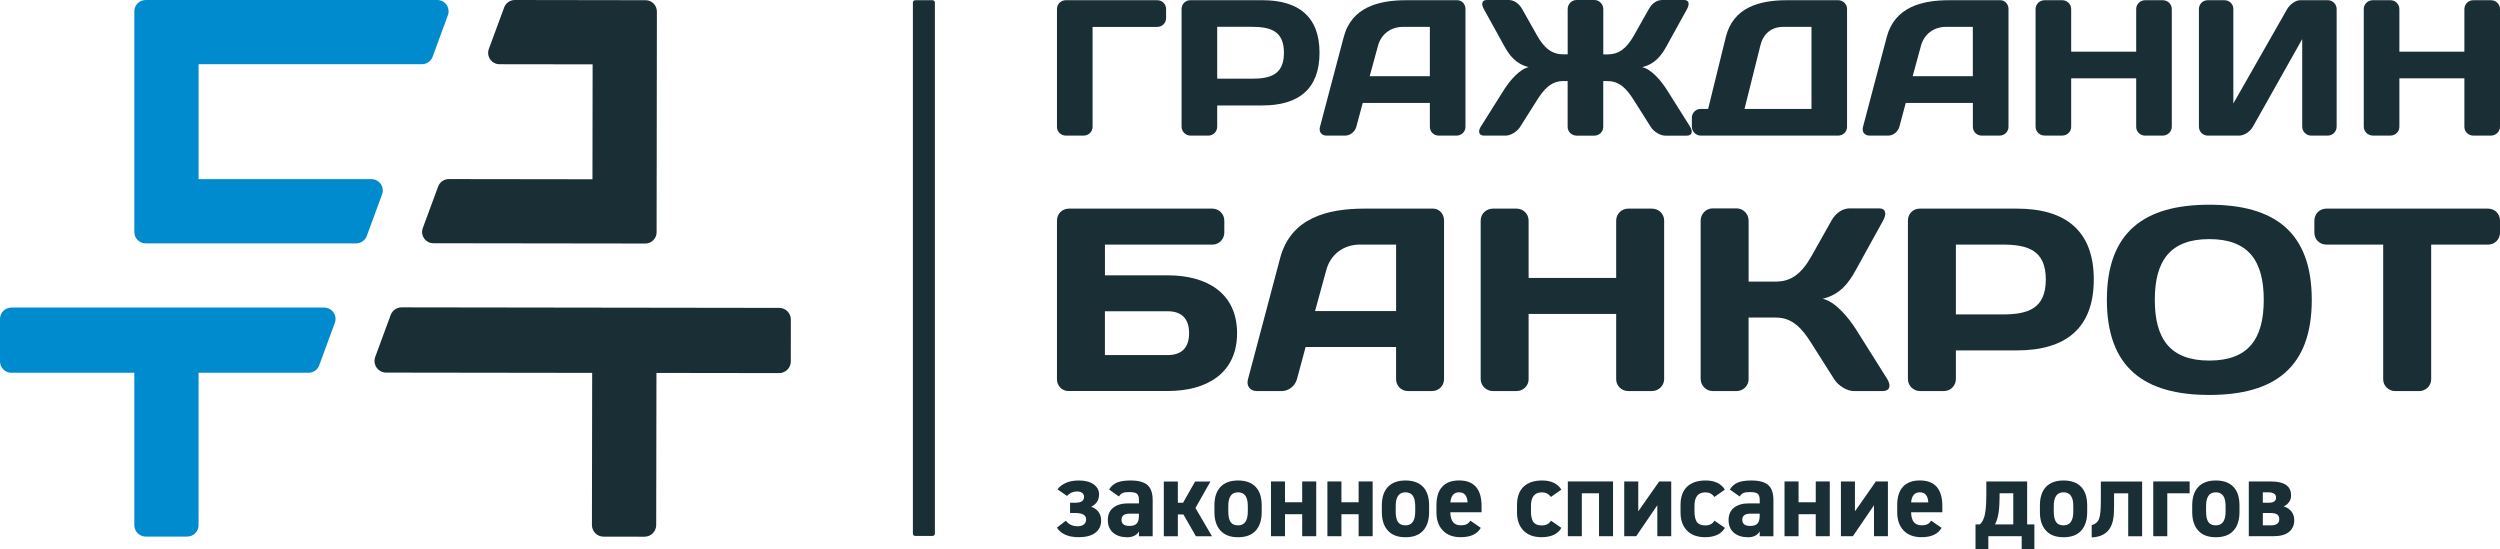 <svg width="255" height="56" viewBox="0 0 255 56" fill="none" xmlns="http://www.w3.org/2000/svg">
<path d="M109.681 52.326H109.147V51.277H109.715C110.287 51.277 110.573 51.074 110.573 50.676C110.573 50.514 110.511 50.377 110.382 50.278C110.258 50.178 110.075 50.129 109.847 50.129C109.453 50.129 109.113 50.282 108.831 50.585L107.861 49.905C108.346 49.308 109.072 49.009 110.038 49.009C110.685 49.009 111.191 49.142 111.556 49.407C111.921 49.672 112.103 50.012 112.103 50.427C112.103 51.008 111.834 51.426 111.299 51.688C111.975 51.941 112.315 52.413 112.315 53.106C112.315 53.628 112.116 54.038 111.722 54.341C111.328 54.644 110.76 54.793 110.026 54.793C108.968 54.793 108.226 54.47 107.803 53.823L108.719 53.11C109.001 53.491 109.404 53.678 109.926 53.678C110.2 53.678 110.415 53.616 110.561 53.487C110.71 53.363 110.784 53.193 110.784 52.985C110.789 52.546 110.42 52.326 109.681 52.326Z" fill="#1A2E35"/>
<path d="M113.53 54.329C113.177 54.022 112.999 53.591 112.999 53.039C112.999 52.488 113.185 52.069 113.559 51.779C113.932 51.489 114.434 51.344 115.068 51.344H116.175V51.02C116.175 50.701 116.109 50.481 115.972 50.365C115.839 50.249 115.574 50.191 115.18 50.191C114.89 50.191 114.67 50.22 114.521 50.282C114.371 50.34 114.243 50.461 114.131 50.639L113.127 49.934C113.326 49.598 113.6 49.362 113.936 49.221C114.272 49.08 114.736 49.009 115.317 49.009C116.105 49.009 116.681 49.163 117.038 49.47C117.394 49.776 117.573 50.295 117.573 51.033V54.698H116.175V54.209C115.935 54.603 115.532 54.802 114.968 54.802C114.363 54.793 113.886 54.64 113.53 54.329ZM116.171 52.604V52.393H115.234C114.674 52.393 114.396 52.6 114.396 53.019C114.396 53.438 114.666 53.645 115.213 53.645C115.549 53.645 115.794 53.566 115.943 53.404C116.092 53.243 116.171 52.977 116.171 52.604Z" fill="#1A2E35"/>
<path d="M120.675 51.277L121.902 49.113H123.465L121.935 51.816L123.623 54.698H121.981L120.708 52.475H120.14V54.698H118.709V49.113H120.14V51.277H120.675V51.277Z" fill="#1A2E35"/>
<path d="M128.694 51.555V52.227C128.694 53.039 128.491 53.67 128.085 54.122C127.678 54.574 127.077 54.798 126.281 54.798C125.497 54.798 124.9 54.574 124.489 54.122C124.075 53.67 123.872 53.039 123.872 52.227V51.555C123.872 50.73 124.079 50.1 124.489 49.664C124.904 49.229 125.501 49.009 126.281 49.009C127.06 49.009 127.662 49.225 128.072 49.656C128.487 50.087 128.694 50.722 128.694 51.555ZM126.281 53.587C126.944 53.587 127.276 53.118 127.276 52.181V51.601C127.276 50.676 126.944 50.216 126.281 50.216C125.617 50.216 125.286 50.676 125.286 51.601V52.181C125.286 52.65 125.36 53.002 125.514 53.239C125.667 53.471 125.924 53.587 126.281 53.587Z" fill="#1A2E35"/>
<path d="M129.64 49.108H131.07V51.231H132.824V49.108H134.255V54.694H132.824V52.45H131.07V54.694H129.64V49.108Z" fill="#1A2E35"/>
<path d="M135.396 49.108H136.826V51.231H138.58V49.108H140.011V54.694H138.58V52.45H136.826V54.694H135.396V49.108Z" fill="#1A2E35"/>
<path d="M145.77 51.555V52.227C145.77 53.039 145.567 53.67 145.161 54.122C144.754 54.574 144.153 54.798 143.357 54.798C142.573 54.798 141.976 54.574 141.566 54.122C141.151 53.67 140.948 53.039 140.948 52.227V51.555C140.948 50.73 141.155 50.1 141.566 49.664C141.98 49.229 142.577 49.009 143.357 49.009C144.137 49.009 144.738 49.225 145.148 49.656C145.563 50.087 145.77 50.722 145.77 51.555ZM143.357 53.587C144.02 53.587 144.352 53.118 144.352 52.181V51.601C144.352 50.676 144.02 50.216 143.357 50.216C142.694 50.216 142.362 50.676 142.362 51.601V52.181C142.362 52.65 142.436 53.002 142.59 53.239C142.743 53.471 143 53.587 143.357 53.587Z" fill="#1A2E35"/>
<path d="M149.98 53.106L151.041 53.844C150.676 54.478 149.996 54.793 148.997 54.793C148.209 54.793 147.595 54.565 147.164 54.105C146.733 53.649 146.517 53.035 146.517 52.268V51.51C146.517 50.693 146.716 50.067 147.11 49.644C147.504 49.221 148.076 49.005 148.819 49.005C150.353 49.005 151.12 49.876 151.12 51.617V52.252H147.935C147.948 53.139 148.3 53.579 148.984 53.579C149.254 53.579 149.457 53.545 149.594 53.471C149.731 53.413 149.859 53.288 149.98 53.106ZM148.831 50.216C148.296 50.216 147.997 50.56 147.939 51.244H149.693C149.652 50.556 149.366 50.216 148.831 50.216Z" fill="#1A2E35"/>
<path d="M158.198 53.106L159.26 53.844C158.895 54.478 158.219 54.793 157.228 54.793C156.448 54.793 155.835 54.569 155.395 54.118C154.956 53.666 154.736 53.052 154.736 52.268V51.51C154.736 50.697 154.956 50.079 155.395 49.652C155.835 49.225 156.473 49.009 157.307 49.009C158.215 49.009 158.866 49.32 159.26 49.938L158.19 50.689C157.966 50.373 157.659 50.22 157.274 50.22C156.527 50.22 156.158 50.68 156.158 51.605V52.185C156.158 52.633 156.237 52.977 156.39 53.226C156.56 53.471 156.855 53.595 157.274 53.595C157.705 53.587 158.016 53.429 158.198 53.106Z" fill="#1A2E35"/>
<path d="M159.919 54.694V49.108H164.53V54.694H163.1V50.315H161.346V54.694H159.919Z" fill="#1A2E35"/>
<path d="M165.671 49.108H167.102V52.156L169.237 49.108H170.465V54.694H169.046V51.534L166.89 54.694H165.671V49.108V49.108Z" fill="#1A2E35"/>
<path d="M174.877 53.106L175.938 53.844C175.573 54.478 174.897 54.793 173.906 54.793C173.127 54.793 172.513 54.569 172.073 54.118C171.634 53.666 171.414 53.052 171.414 52.268V51.51C171.414 50.697 171.634 50.079 172.073 49.652C172.513 49.225 173.152 49.009 173.985 49.009C174.893 49.009 175.544 49.32 175.938 49.938L174.868 50.689C174.644 50.373 174.338 50.22 173.952 50.22C173.205 50.22 172.836 50.68 172.836 51.605V52.185C172.836 52.633 172.915 52.977 173.069 53.226C173.239 53.471 173.533 53.595 173.952 53.595C174.379 53.587 174.69 53.429 174.877 53.106Z" fill="#1A2E35"/>
<path d="M176.846 54.329C176.494 54.022 176.315 53.591 176.315 53.039C176.315 52.488 176.502 52.069 176.875 51.779C177.248 51.489 177.75 51.344 178.385 51.344H179.492V51.02C179.492 50.701 179.425 50.481 179.289 50.365C179.156 50.249 178.891 50.191 178.497 50.191C178.206 50.191 177.987 50.22 177.837 50.282C177.688 50.34 177.559 50.461 177.447 50.639L176.444 49.934C176.643 49.598 176.917 49.362 177.253 49.221C177.588 49.08 178.053 49.009 178.633 49.009C179.421 49.009 179.998 49.163 180.354 49.47C180.711 49.776 180.889 50.295 180.889 51.033V54.698H179.492V54.209C179.251 54.603 178.849 54.802 178.285 54.802C177.68 54.793 177.199 54.64 176.846 54.329ZM179.488 52.604V52.393H178.551C177.991 52.393 177.713 52.6 177.713 53.019C177.713 53.438 177.982 53.645 178.53 53.645C178.866 53.645 179.11 53.566 179.26 53.404C179.409 53.243 179.488 52.977 179.488 52.604Z" fill="#1A2E35"/>
<path d="M182.021 49.108H183.452V51.231H185.206V49.108H186.637V54.694H185.206V52.45H183.452V54.694H182.021V49.108Z" fill="#1A2E35"/>
<path d="M187.773 49.108H189.204V52.156L191.339 49.108H192.567V54.694H191.148V51.534L188.992 54.694H187.773V49.108V49.108Z" fill="#1A2E35"/>
<path d="M196.979 53.106L198.04 53.844C197.675 54.478 196.995 54.793 195.996 54.793C195.208 54.793 194.594 54.565 194.163 54.105C193.732 53.649 193.516 53.035 193.516 52.268V51.51C193.516 50.693 193.715 50.067 194.109 49.644C194.503 49.221 195.075 49.005 195.818 49.005C197.352 49.005 198.119 49.876 198.119 51.617V52.252H194.934C194.947 53.139 195.299 53.579 195.983 53.579C196.253 53.579 196.456 53.545 196.593 53.471C196.73 53.413 196.858 53.288 196.979 53.106ZM195.826 50.216C195.291 50.216 194.992 50.56 194.934 51.244H196.688C196.647 50.556 196.361 50.216 195.826 50.216Z" fill="#1A2E35"/>
<path d="M202.809 54.694V56H201.503V53.487H201.938C202.1 53.363 202.245 53.139 202.361 52.815C202.523 52.413 202.606 51.625 202.606 50.448V49.108H206.769V53.487H207.507V56H206.213V54.694H202.809ZM203.543 53.375L203.489 53.487H205.355V50.315H203.958V50.663C203.958 51.92 203.821 52.824 203.543 53.375Z" fill="#1A2E35"/>
<path d="M212.894 51.555V52.227C212.894 53.039 212.691 53.67 212.284 54.122C211.878 54.574 211.277 54.798 210.481 54.798C209.697 54.798 209.1 54.574 208.689 54.122C208.274 53.67 208.071 53.039 208.071 52.227V51.555C208.071 50.73 208.279 50.1 208.689 49.664C209.104 49.229 209.701 49.009 210.481 49.009C211.26 49.009 211.861 49.225 212.272 49.656C212.687 50.087 212.894 50.722 212.894 51.555ZM210.481 53.587C211.144 53.587 211.476 53.118 211.476 52.181V51.601C211.476 50.676 211.144 50.216 210.481 50.216C209.817 50.216 209.485 50.676 209.485 51.601V52.181C209.485 52.65 209.56 53.002 209.713 53.239C209.867 53.471 210.124 53.587 210.481 53.587Z" fill="#1A2E35"/>
<path d="M214.287 50.954V49.113H218.496V54.698H217.078V50.319H215.635V51.613C215.635 52.185 215.61 52.612 215.556 52.898C215.511 53.197 215.423 53.479 215.287 53.748C214.938 54.42 214.291 54.776 213.354 54.818V53.566C213.74 53.454 213.997 53.23 214.113 52.894C214.233 52.591 214.287 51.941 214.287 50.954Z" fill="#1A2E35"/>
<path d="M219.636 49.108H223.344V50.315H221.063V54.694H219.632V49.108H219.636Z" fill="#1A2E35"/>
<path d="M228.428 51.555V52.227C228.428 53.039 228.224 53.67 227.818 54.122C227.412 54.574 226.81 54.798 226.014 54.798C225.231 54.798 224.633 54.574 224.223 54.122C223.808 53.67 223.605 53.039 223.605 52.227V51.555C223.605 50.73 223.812 50.1 224.223 49.664C224.638 49.229 225.235 49.009 226.014 49.009C226.794 49.009 227.395 49.225 227.806 49.656C228.22 50.087 228.428 50.722 228.428 51.555ZM226.014 53.587C226.678 53.587 227.009 53.118 227.009 52.181V51.601C227.009 50.676 226.678 50.216 226.014 50.216C225.351 50.216 225.019 50.676 225.019 51.601V52.181C225.019 52.65 225.094 53.002 225.247 53.239C225.401 53.471 225.658 53.587 226.014 53.587Z" fill="#1A2E35"/>
<path d="M229.377 54.694V49.108H231.612C232.997 49.108 233.69 49.581 233.69 50.527C233.69 50.796 233.619 51.028 233.478 51.219C233.337 51.414 233.155 51.559 232.931 51.654C233.267 51.75 233.528 51.924 233.723 52.169C233.918 52.413 234.013 52.712 234.013 53.064C234.013 53.562 233.835 53.96 233.482 54.254C233.13 54.548 232.591 54.694 231.869 54.694H229.377ZM231.343 50.216H230.808V51.277H231.413C231.911 51.277 232.16 51.103 232.16 50.751C232.156 50.394 231.886 50.216 231.343 50.216ZM231.533 52.326H230.808V53.587H231.625C232.197 53.587 232.483 53.379 232.483 52.961C232.483 52.737 232.413 52.575 232.272 52.475C232.126 52.376 231.882 52.326 231.533 52.326Z" fill="#1A2E35"/>
<path d="M107.811 0.929C107.811 0.414 108.205 0.021 108.719 0.021H118.033C118.547 0.021 118.941 0.414 118.941 0.929V1.837C118.941 2.351 118.547 2.745 118.033 2.745H111.444V12.945C111.444 13.438 111.029 13.832 110.536 13.832H108.719C108.226 13.832 107.811 13.438 107.811 12.945V0.929Z" fill="#1A2E35"/>
<path d="M128.769 0.021C132.439 0.021 134.591 1.679 134.591 5.386C134.591 9.097 132.439 10.755 128.769 10.755H124.154V12.924C124.154 13.417 123.76 13.832 123.246 13.832H121.429C120.936 13.832 120.521 13.417 120.521 12.924V0.929C120.521 0.415 120.915 0.021 121.409 0.021H128.769V0.021ZM124.154 2.741V8.027H127.666C129.561 8.027 130.963 7.633 130.963 5.382C130.963 3.13 129.561 2.736 127.666 2.736H124.154V2.741Z" fill="#1A2E35"/>
<path d="M137.062 3.769C137.871 0.709 140.653 0.021 143.457 0.021H148.648C149.121 0.021 149.478 0.435 149.478 0.908V12.945C149.478 13.438 149.063 13.832 148.57 13.832H146.753C146.239 13.832 145.845 13.438 145.845 12.924V10.498H138.999L138.348 12.924C138.211 13.438 137.718 13.832 137.203 13.832H135.308C134.794 13.832 134.5 13.438 134.636 12.945L137.062 3.769ZM139.708 7.774H145.845V2.741H143.1C141.856 2.741 140.869 3.491 140.554 4.673L139.708 7.774Z" fill="#1A2E35"/>
<path d="M160.807 13.832C160.313 13.832 159.899 13.438 159.899 12.945V8.268H159.463C158.219 8.268 157.489 9.076 156.76 10.241L155.063 12.924C154.748 13.438 154.077 13.832 153.583 13.832H151.373C150.859 13.832 150.722 13.438 151.037 12.924L153.446 9.097C153.998 8.247 154.985 7.045 155.934 6.846C154.591 6.53 153.94 5.602 153.446 4.714L151.352 0.925C151.058 0.394 151.157 0 151.651 0H153.882C154.375 0 154.91 0.294 155.263 0.929L156.764 3.591C157.535 4.971 158.344 5.544 159.467 5.544H159.903V0.929C159.903 0.415 160.317 0 160.811 0H162.627C163.121 0 163.535 0.415 163.535 0.929V5.548H163.971C165.094 5.548 165.903 4.976 166.674 3.595L168.176 0.933C168.524 0.294 169.055 0 169.548 0H171.779C172.272 0 172.372 0.394 172.073 0.929L169.983 4.718C169.49 5.606 168.839 6.535 167.495 6.85C168.445 7.045 169.432 8.251 169.983 9.101L172.393 12.928C172.708 13.442 172.571 13.836 172.057 13.836H169.847C169.353 13.836 168.681 13.442 168.366 12.928L166.67 10.245C165.94 9.08 165.211 8.272 163.967 8.272H163.531V12.949C163.531 13.442 163.116 13.836 162.623 13.836H160.807V13.832Z" fill="#1A2E35"/>
<path d="M176.025 3.81C176.776 0.73 179.48 0.021 182.283 0.021H187.491C187.984 0.021 188.399 0.415 188.399 0.908V12.945C188.399 13.438 187.984 13.832 187.491 13.832H173.479C172.986 13.832 172.571 13.417 172.571 12.924V11.995C172.571 11.502 172.986 11.108 173.479 11.108H174.23L176.025 3.81ZM177.941 11.108H184.771V2.741H181.889C180.665 2.741 179.836 3.47 179.558 4.636L177.941 11.108Z" fill="#1A2E35"/>
<path d="M192.451 3.769C193.259 0.709 196.042 0.021 198.845 0.021H204.037C204.509 0.021 204.866 0.435 204.866 0.908V12.945C204.866 13.438 204.451 13.832 203.958 13.832H202.141C201.627 13.832 201.233 13.438 201.233 12.924V10.498H194.387L193.736 12.924C193.599 13.438 193.106 13.832 192.592 13.832H190.696C190.182 13.832 189.888 13.438 190.025 12.945L192.451 3.769ZM195.092 7.774H201.229V2.741H198.484C197.24 2.741 196.253 3.491 195.938 4.673L195.092 7.774Z" fill="#1A2E35"/>
<path d="M217.891 7.99H211.26V12.941C211.26 13.434 210.846 13.828 210.352 13.828H208.557C208.042 13.828 207.628 13.413 207.628 12.92V0.929C207.628 0.415 208.042 0.021 208.557 0.021H210.352C210.846 0.021 211.26 0.415 211.26 0.929V5.27H217.891V0.929C217.891 0.415 218.306 0.021 218.799 0.021H220.595C221.109 0.021 221.523 0.415 221.523 0.929V12.924C221.523 13.417 221.109 13.832 220.595 13.832H218.799C218.306 13.832 217.891 13.438 217.891 12.945V7.99Z" fill="#1A2E35"/>
<path d="M235.734 13.832C235.241 13.832 234.826 13.417 234.826 12.924V3.985L229.796 12.924C229.518 13.417 228.909 13.832 228.395 13.832H225.197C224.683 13.832 224.289 13.417 224.289 12.924V0.929C224.289 0.415 224.683 0.021 225.197 0.021H226.893C227.387 0.021 227.802 0.415 227.802 0.908V10.556L233.288 0.929C233.566 0.456 234.138 0.021 234.611 0.021H237.451C237.945 0.021 238.338 0.435 238.338 0.929V12.924C238.338 13.417 237.924 13.832 237.43 13.832H235.734Z" fill="#1A2E35"/>
<path d="M251.367 7.99H244.737V12.941C244.737 13.434 244.322 13.828 243.829 13.828H242.033C241.519 13.828 241.104 13.413 241.104 12.92V0.929C241.104 0.415 241.519 0.021 242.033 0.021H243.829C244.322 0.021 244.737 0.415 244.737 0.929V5.27H251.367V0.929C251.367 0.415 251.782 0.021 252.276 0.021H254.071C254.585 0.021 255 0.415 255 0.929V12.924C255 13.417 254.585 13.832 254.071 13.832H252.276C251.782 13.832 251.367 13.438 251.367 12.945V7.99V7.99Z" fill="#1A2E35"/>
<path d="M119.111 28.083C123.1 28.083 126.181 29.891 126.181 33.983C126.181 38.075 123.096 39.883 119.111 39.883H108.981C108.317 39.883 107.811 39.353 107.811 38.685V22.502C107.811 21.81 108.342 21.279 109.035 21.279H123.656C124.319 21.279 124.879 21.81 124.879 22.502V23.725C124.879 24.389 124.349 24.948 123.685 24.948H112.704V28.087H119.111V28.083ZM112.7 31.752V36.218H119.107C120.517 36.218 121.288 35.476 121.288 33.983C121.288 32.495 120.517 31.748 119.107 31.748H112.7V31.752Z" fill="#1A2E35"/>
<path d="M130.573 26.329C131.663 22.208 135.412 21.279 139.185 21.279H146.177C146.815 21.279 147.292 21.834 147.292 22.473V38.689C147.292 39.353 146.737 39.888 146.069 39.888H143.622C142.93 39.888 142.399 39.357 142.399 38.664V35.393H133.173L132.293 38.664C132.107 39.357 131.443 39.888 130.751 39.888H128.196C127.504 39.888 127.106 39.357 127.293 38.689L130.573 26.329ZM134.135 31.727H142.403V24.948H138.708C137.033 24.948 135.706 25.96 135.279 27.552L134.135 31.727Z" fill="#1A2E35"/>
<path d="M164.85 32.018H155.918V38.689C155.918 39.353 155.358 39.888 154.695 39.888H152.277C151.584 39.888 151.029 39.328 151.029 38.664V22.502C151.029 21.81 151.589 21.279 152.277 21.279H154.695C155.358 21.279 155.918 21.81 155.918 22.502V28.348H164.85V22.502C164.85 21.81 165.41 21.279 166.073 21.279H168.495C169.187 21.279 169.743 21.81 169.743 22.502V38.664C169.743 39.328 169.183 39.888 168.495 39.888H166.073C165.41 39.888 164.85 39.357 164.85 38.689V32.018Z" fill="#1A2E35"/>
<path d="M174.69 39.888C174.026 39.888 173.467 39.328 173.467 38.639V22.502C173.467 21.81 174.026 21.254 174.69 21.254H177.136C177.8 21.254 178.36 21.814 178.36 22.502V28.721H181.15C182.664 28.721 183.755 27.95 184.791 26.089L186.811 22.502C187.288 21.652 188.009 21.254 188.673 21.254H191.675C192.338 21.254 192.471 21.785 192.073 22.502L189.257 27.606C188.594 28.8 187.715 30.052 185.907 30.475C187.184 30.741 188.511 32.362 189.257 33.506L192.5 38.664C192.923 39.357 192.741 39.888 192.048 39.888H189.071C188.407 39.888 187.503 39.357 187.076 38.664L184.787 35.049C183.804 33.481 182.822 32.391 181.146 32.391H178.356V38.689C178.356 39.353 177.796 39.888 177.132 39.888H174.69V39.888Z" fill="#1A2E35"/>
<path d="M205.72 21.279C210.667 21.279 213.566 23.514 213.566 28.51C213.566 33.51 210.667 35.741 205.72 35.741H199.5V38.664C199.5 39.328 198.969 39.888 198.277 39.888H195.83C195.167 39.888 194.607 39.328 194.607 38.664V22.502C194.607 21.81 195.137 21.279 195.801 21.279H205.72ZM199.5 24.948V32.072H204.231C206.782 32.072 208.672 31.541 208.672 28.51C208.672 25.479 206.786 24.948 204.231 24.948H199.5V24.948Z" fill="#1A2E35"/>
<path d="M225.351 20.881C231.998 20.881 235.801 23.671 235.801 30.583C235.801 37.495 231.998 40.285 225.351 40.285C218.704 40.285 214.901 37.495 214.901 30.583C214.901 23.671 218.704 20.881 225.351 20.881ZM219.79 30.583C219.79 34.572 221.358 36.778 225.347 36.778C229.336 36.778 230.903 34.572 230.903 30.583C230.903 26.594 229.336 24.389 225.347 24.389C221.362 24.389 219.79 26.594 219.79 30.583Z" fill="#1A2E35"/>
<path d="M253.777 21.279C254.469 21.279 255 21.81 255 22.502V23.725C255 24.418 254.469 24.948 253.777 24.948H247.98V38.693C247.98 39.357 247.42 39.892 246.756 39.892H244.31C243.646 39.892 243.086 39.361 243.086 38.693V24.948H237.289C236.597 24.948 236.066 24.418 236.066 23.725V22.502C236.066 21.81 236.597 21.279 237.289 21.279H253.777V21.279Z" fill="#1A2E35"/>
<path d="M93.352 54.665H95.122C95.251 54.665 95.359 54.557 95.359 54.428V0.257C95.359 0.128 95.251 0.021 95.122 0.021H93.352C93.223 0.021 93.115 0.128 93.115 0.257V54.428C93.115 54.561 93.223 54.665 93.352 54.665Z" fill="#1A2E35"/>
<path d="M37.889 18.273H20.257V6.551H43.043C43.524 6.551 43.96 6.248 44.126 5.797L45.685 1.551C45.963 0.8 45.403 0 44.602 0H14.854C14.219 0 13.701 0.514 13.701 1.153V23.671C13.701 24.306 14.215 24.824 14.854 24.824H36.33C36.811 24.824 37.246 24.521 37.412 24.069L38.971 19.823C39.249 19.069 38.693 18.273 37.889 18.273Z" fill="#008BCE"/>
<path d="M14.862 54.731H19.096C19.734 54.731 20.253 54.213 20.253 53.574V38.022H31.474C31.959 38.022 32.394 37.719 32.56 37.263L34.153 32.93C34.43 32.175 33.871 31.371 33.066 31.371H1.157C0.518 31.375 0 31.893 0 32.532V36.865C0 37.503 0.518 38.022 1.157 38.022H13.701V53.57C13.705 54.213 14.223 54.731 14.862 54.731Z" fill="#008BCE"/>
<path d="M50.943 6.551L60.447 6.564L60.431 18.285L45.776 18.265C45.295 18.265 44.864 18.563 44.694 19.015L43.126 23.261C42.848 24.011 43.404 24.807 44.204 24.811L65.821 24.84C66.456 24.84 66.974 24.326 66.974 23.692L67.003 1.173C67.003 0.539 66.489 0.021 65.855 0.021L52.51 0C52.029 0 51.598 0.299 51.428 0.75L49.861 4.996C49.587 5.751 50.142 6.547 50.943 6.551Z" fill="#1A2E35"/>
<path d="M39.386 38.005L60.402 38.034L60.377 53.554C60.377 54.209 60.907 54.739 61.563 54.739L65.743 54.744C66.398 54.744 66.929 54.213 66.933 53.558L66.958 38.038L79.472 38.055C80.128 38.055 80.659 37.524 80.663 36.869L80.667 32.594C80.667 31.939 80.136 31.408 79.481 31.404L40.966 31.35C40.468 31.35 40.025 31.661 39.85 32.126L38.275 36.4C37.988 37.184 38.561 38.005 39.386 38.005Z" fill="#1A2E35"/>
</svg>
